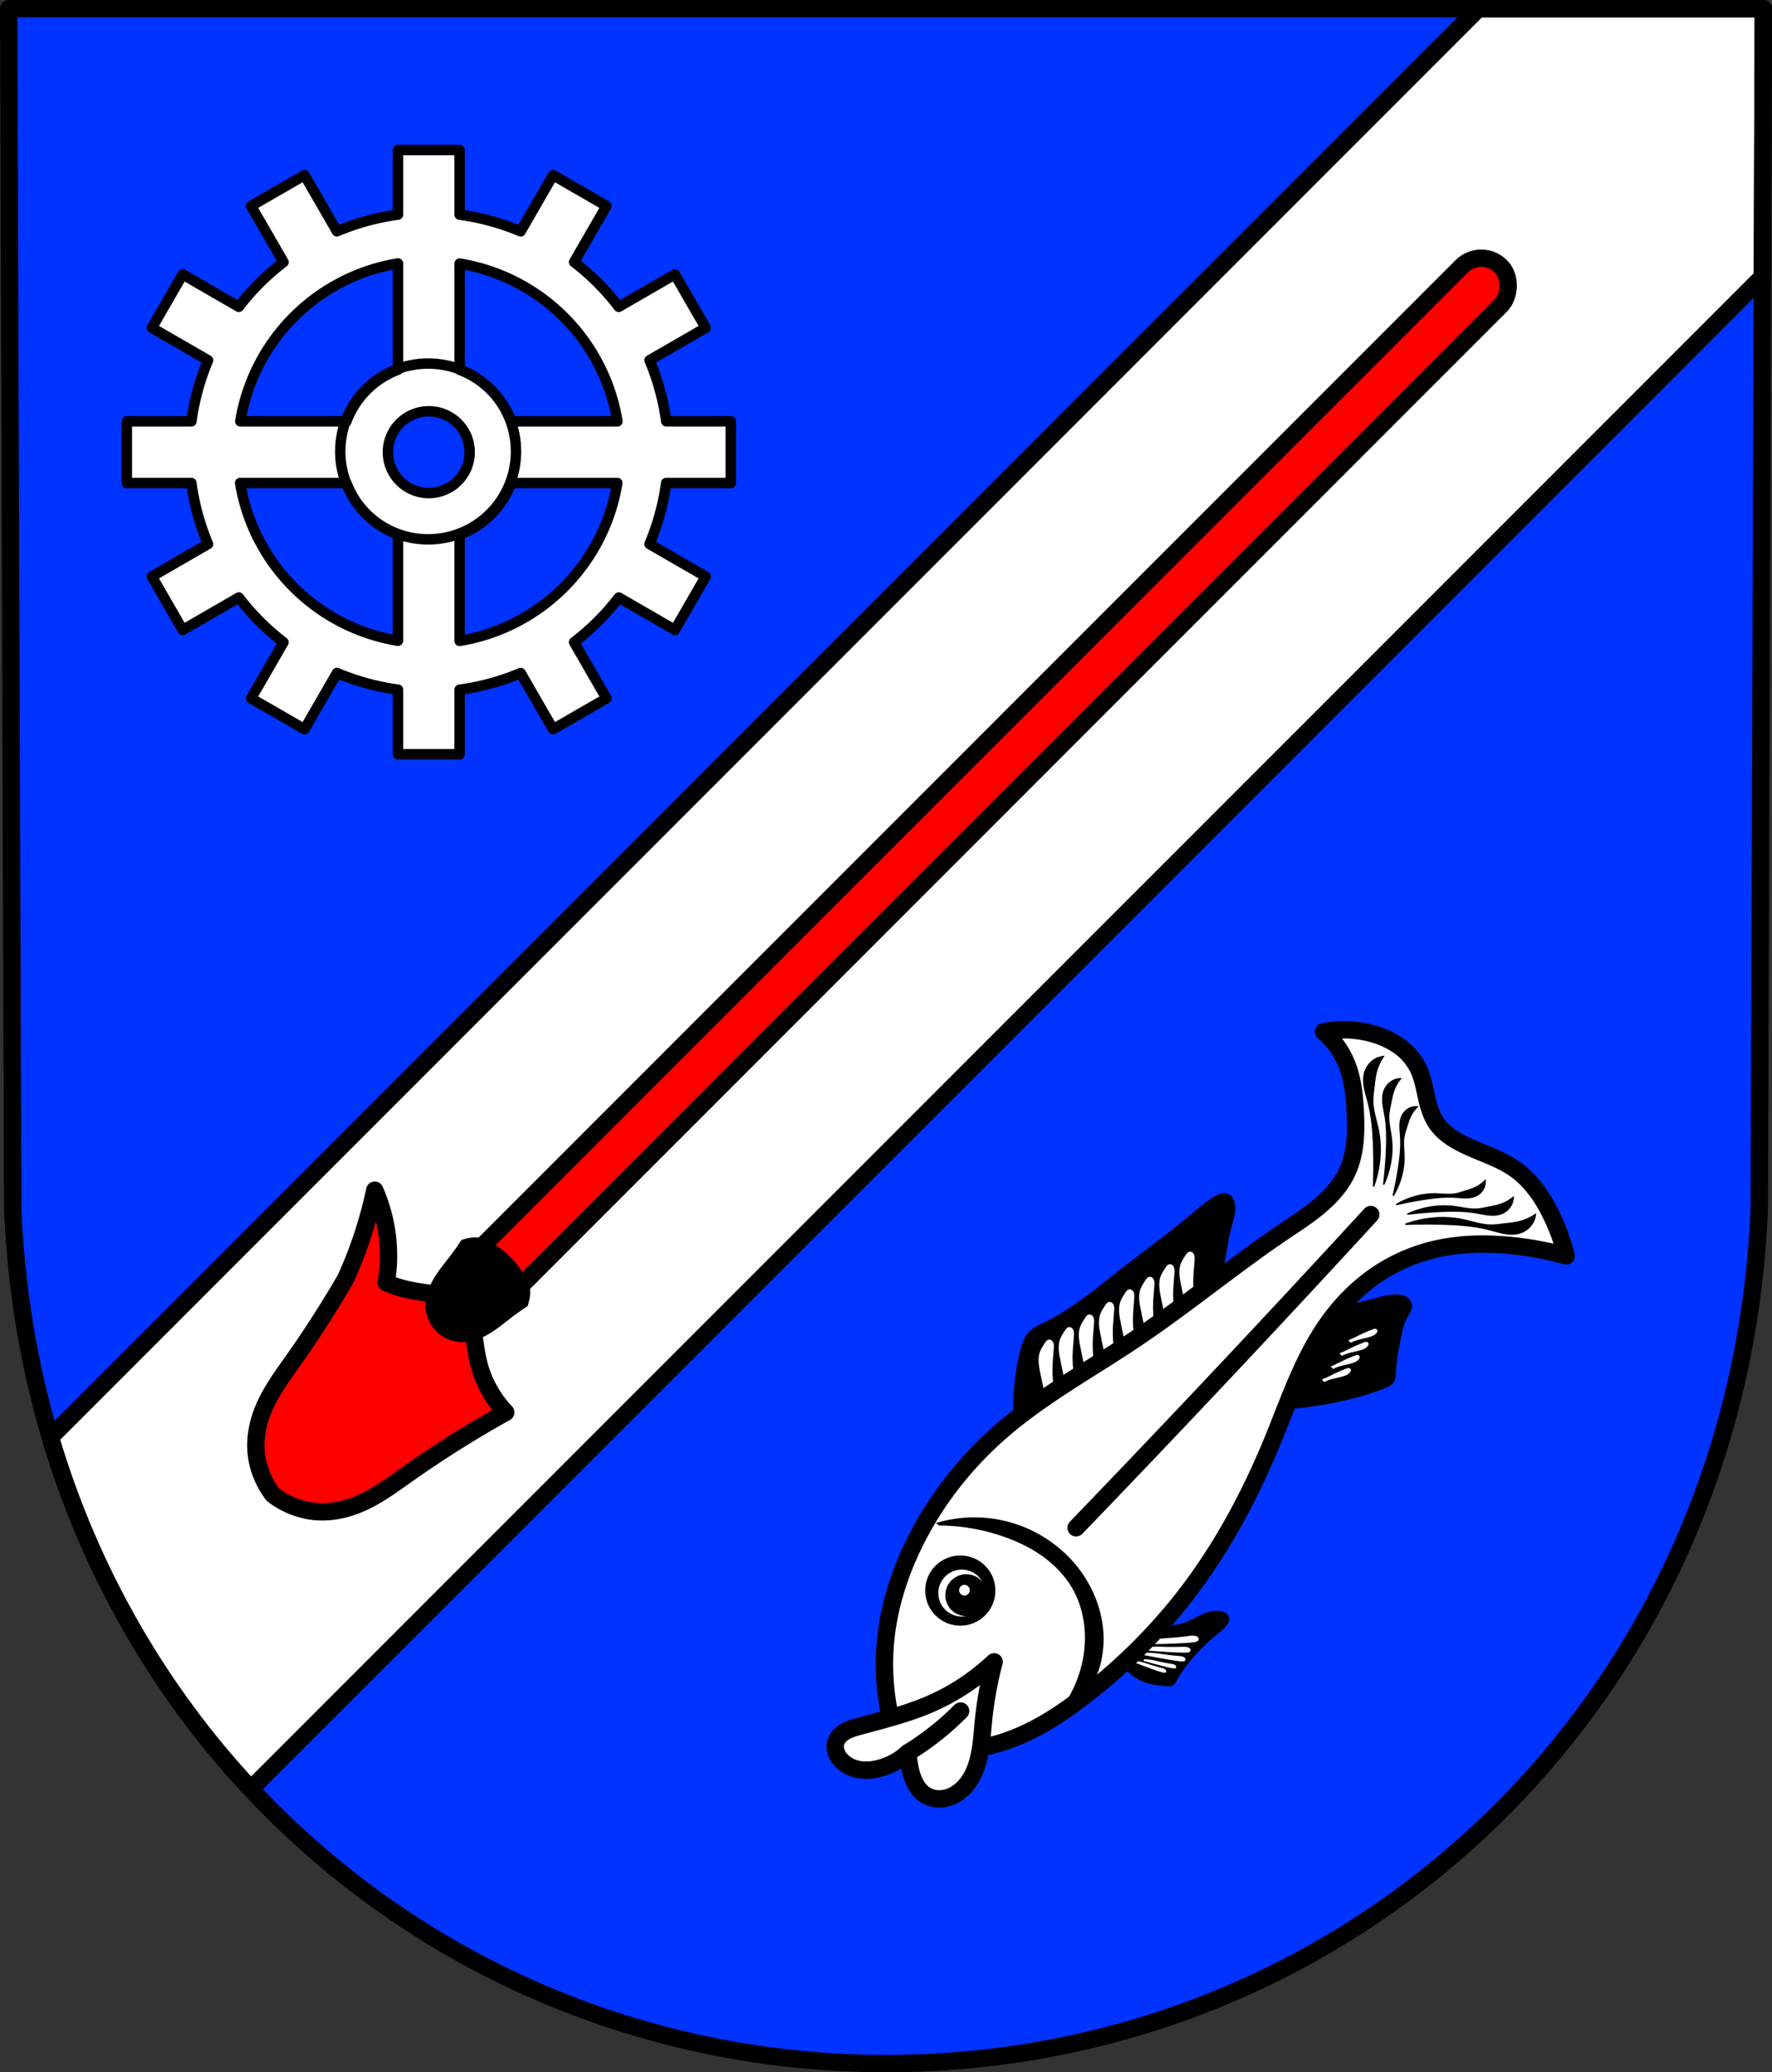 <svg xmlns="http://www.w3.org/2000/svg" width="510.406" height="596.651" viewBox="0 0 135.045 157.864"><rect x="0" y="0" width="135.045" height="157.864" fill="#333333" stroke="none"/><g transform="translate(271.024 -203.602)"><path style="fill:#03f;fill-opacity:1;fill-rule:evenodd;stroke:none;stroke-width:1.323;stroke-linecap:round;stroke-linejoin:round;stroke-miterlimit:4;stroke-dasharray:none;stroke-opacity:1" d="m-136.641 204.263-.306 91.364c-1.488 37.54-30.894 65.156-66.555 65.177-35.629-.046-65.046-27.672-66.555-65.177l-.306-91.364h66.86z"/><path style="opacity:1;fill:#fff;fill-opacity:1;fill-rule:evenodd;stroke:#000;stroke-width:1.323;stroke-linecap:round;stroke-linejoin:round;stroke-miterlimit:4;stroke-dasharray:none;stroke-opacity:1;paint-order:markers fill stroke" d="m-158.355 204.263-108.831 108.832c3.046 10.274 8.34 19.37 15.278 26.792l115.199-115.198.068-20.426z"/><rect style="opacity:1;fill:red;fill-opacity:1;fill-rule:evenodd;stroke:#000;stroke-width:1.323;stroke-linecap:round;stroke-linejoin:round;stroke-miterlimit:4;stroke-dasharray:none;stroke-opacity:1;paint-order:markers fill stroke" width="4.218" height="109.668" x="-49.658" y="-378.748" ry="2.109" rx="2.109" transform="rotate(-135)"/><path style="fill:none;fill-rule:evenodd;stroke:#000;stroke-width:1.323;stroke-linecap:round;stroke-linejoin:round;stroke-miterlimit:4;stroke-dasharray:none;stroke-opacity:1" d="m-136.641 204.263-.306 91.364c-1.488 37.54-30.894 65.156-66.555 65.177-35.629-.046-65.046-27.672-66.555-65.177l-.306-91.364h66.86z"/><path style="fill:red;stroke:#000;stroke-width:1.323;stroke-linecap:round;stroke-linejoin:round;stroke-miterlimit:4;stroke-dasharray:none;stroke-opacity:1;fill-opacity:1" d="M-250.224 317.469a6.446 6.446 0 0 0 2.63 1.193c1.458.283 2.89-.018 4.136-.578 1.245-.56 2.333-1.367 3.433-2.145a83.55 83.55 0 0 1 7.542-4.746 8.505 8.505 0 0 1-1.932-3.288c-.27-.878-.376-1.773-.507-2.662a47.572 47.572 0 0 0-.461-2.615 47.584 47.584 0 0 0-2.615-.46c-.89-.132-1.784-.238-2.662-.508a7.968 7.968 0 0 1-.929-.353c.084-.506.14-1.018.163-1.53a12.385 12.385 0 0 0-1.037-5.506 32.66 32.66 0 0 1-2.222 6.748 83.417 83.417 0 0 1-4.009 6.25c-.778 1.101-1.586 2.189-2.145 3.435-.56 1.245-.862 2.677-.578 4.136.18.924.595 1.838 1.193 2.629z"/><path style="fill:#000;stroke:#000;stroke-width:.265px;stroke-linecap:butt;stroke-linejoin:miter;stroke-opacity:1" d="M-237.675 304.92a2.662 2.662 0 0 0 1.644.779c.754.068 1.506-.193 2.162-.573.656-.38 1.234-.877 1.838-1.335.358-.271.726-.53 1.103-.774.154-.472.261-1.012.087-1.47-.58-1.525-1.936-2.881-3.46-3.461-.46-.174-1-.067-1.471.087-.245.377-.503.745-.774 1.103-.458.604-.955 1.183-1.335 1.838-.38.656-.641 1.408-.573 2.163.056.616.337 1.21.779 1.643z"/><path style="opacity:1;fill:#fff;fill-opacity:1;fill-rule:evenodd;stroke:#000;stroke-width:3;stroke-linecap:round;stroke-linejoin:round;stroke-miterlimit:4;stroke-dasharray:none;stroke-opacity:1;paint-order:markers fill stroke" d="M114.45 43.143v18.554a68.93 68.93 0 0 0-17.55 4.797l-9.324-16.15-15.36 8.867 9.321 16.143a68.93 68.93 0 0 0-12.867 12.84l-16.123-9.31L43.68 94.24l16.162 9.332a68.93 68.93 0 0 0-4.797 17.541H36.479v17.735H55.03a68.93 68.93 0 0 0 4.797 17.55l-16.148 9.325 8.865 15.355 16.142-9.318a68.93 68.93 0 0 0 12.84 12.869l-9.31 16.125 15.36 8.867 9.331-16.164a68.93 68.93 0 0 0 17.541 4.797v18.568h17.735v-18.554a68.93 68.93 0 0 0 17.548-4.797l9.325 16.15 15.359-8.867-9.32-16.143a68.93 68.93 0 0 0 12.869-12.841l16.123 9.308 8.865-15.355-16.162-9.332a68.93 68.93 0 0 0 4.797-17.543h18.566v-17.735h-18.552a68.929 68.929 0 0 0-4.8-17.549l16.151-9.324-8.867-15.355-16.143 9.318a68.93 68.93 0 0 0-12.838-12.867l9.311-16.125-15.36-8.867-9.331 16.164a68.93 68.93 0 0 0-17.541-4.797V43.143h-17.735zm0 32.586v30.56a25.313 25.313 0 0 0-14.786 14.76l-.025.064H69.105c3.812-23.29 22.057-41.552 45.344-45.384zm17.734.042c23.29 3.81 41.553 22.056 45.386 45.342h-30.56a25.313 25.313 0 0 0-12.332-13.717 25.313 25.313 0 0 0-2.399-1.054c-.032-.012-.063-.027-.095-.04v-30.53zm-8.868 42.458a11.754 11.754 0 0 1 11.754 11.753 11.754 11.754 0 0 1-11.754 11.754 11.754 11.754 0 0 1-11.754-11.754 11.754 11.754 0 0 1 11.754-11.753zm-54.254 20.619h30.561a25.313 25.313 0 0 0 12.332 13.72 25.313 25.313 0 0 0 2.4 1.057l.094.037v30.531c-23.291-3.81-41.555-22.057-45.386-45.345zm77.934 0h30.531c-3.81 23.291-22.055 41.556-45.343 45.388v-30.56a25.313 25.313 0 0 0 14.78-14.752l.032-.076z" transform="matrix(.265 0 0 .265 -271.024 203.602)"/><circle style="opacity:1;fill:none;fill-opacity:1;fill-rule:evenodd;stroke:#000;stroke-width:.794;stroke-linecap:round;stroke-linejoin:round;stroke-miterlimit:4;stroke-dasharray:none;stroke-opacity:1;paint-order:markers fill stroke" cx="-238.397" cy="237.993" r="6.697"/><path style="fill:#000;stroke:#000;stroke-width:.5;stroke-linecap:butt;stroke-linejoin:miter;stroke-miterlimit:4;stroke-dasharray:none;stroke-opacity:1" d="M352.326 343.252a3.458 3.458 0 0 0-1.058.086c-.69.161-1.326.496-1.936.857-2.477 1.466-4.644 3.392-6.846 5.246-6.563 5.53-13.557 10.525-20.32 15.809-6.94 5.423-13.722 11.205-21.629 15.082-.936.459-1.887.89-2.775 1.436-.889.545-1.719 1.21-2.323 2.06-.53.746-.869 1.61-1.166 2.477-.88 2.571-1.427 5.247-1.824 7.935a74.19 74.19 0 0 0-.086 21.037l56-35.484a270.48 270.48 0 0 0 4.016-19.293c.445-2.61.852-5.23 1.533-7.79.296-1.111.645-2.211.865-3.34.22-1.13.31-2.302.086-3.43a4.375 4.375 0 0 0-.498-1.377 2.717 2.717 0 0 0-1.03-1.024 2.553 2.553 0 0 0-1.009-.287zm49.108 29.103c-2.098.01-4.145.601-6.172 1.149a164.853 164.853 0 0 1-13.403 3.025l-13.039 28.44c5.513-.372 11-1.14 16.405-2.301 4.396-.944 8.747-2.148 12.916-3.838.46-.186.919-.38 1.343-.637.425-.257.816-.582 1.096-.992.316-.463.478-1.015.557-1.57.078-.555.077-1.118.097-1.678.098-2.68.664-5.32 1.15-7.959.456-2.472.861-5.007 2.044-7.228.33-.62.718-1.21.998-1.854.28-.643.447-1.36.306-2.047a2.656 2.656 0 0 0-.6-1.193 3.39 3.39 0 0 0-1.068-.81c-.807-.4-1.729-.51-2.63-.507zm-51.377 90.932c-.465-.01-.933.03-1.391.108-.917.155-1.801.462-2.654.834-1.707.742-3.301 1.742-5.051 2.375-2.22.801-4.605.983-6.951 1.224-2.95.303-5.89.712-8.81 1.227a4.432 4.432 0 0 1 1.247 2.3c.224 1.132-.004 2.313-.41 3.395-.227.607-.514 1.2-.933 1.695-.42.495-.983.89-1.618 1.018a2.36 2.36 0 0 1-1.937-.483 21.597 21.597 0 0 0 2.62 3.028c1.651 1.58 3.587 2.913 5.772 3.586 1.582.487 3.249.617 4.89.84.403.054.808.115 1.216.105.407-.01.822-.094 1.168-.31.281-.177.505-.433.69-.71.183-.276.33-.575.484-.869.582-1.107 1.284-2.148 2.025-3.156a53.18 53.18 0 0 1 4.252-5.057 54.313 54.313 0 0 1 5.424-5.019c1.018-.817 2.096-1.625 2.752-2.754.163-.28.297-.58.365-.898a1.808 1.808 0 0 0-.039-.961c-.124-.36-.384-.66-.695-.877-.312-.218-.674-.356-1.041-.453a5.89 5.89 0 0 0-1.375-.188z" transform="matrix(.265 0 0 .265 -271.024 203.602)"/><path style="fill:#fff;stroke:none;stroke-width:.4;stroke-linecap:butt;stroke-linejoin:miter;stroke-miterlimit:4;stroke-dasharray:none;stroke-opacity:1" d="M342.133 359.82a.969.969 0 0 0-.26.063 1.337 1.337 0 0 0-.504.367c-.14.156-.254.332-.369.508-.55.838-1.127 1.675-1.459 2.62-.322.917-.4 1.903-.348 2.872.052.97.231 1.927.418 2.879.503 2.559 1.06 5.107 1.67 7.642l2.766-.875a31.137 31.137 0 0 1-.87-8.005c.042-1.873.253-3.739.37-5.608.026-.41.046-.823-.037-1.224-.083-.402-.282-.796-.617-1.032a1.144 1.144 0 0 0-.76-.207zm-5.783 3.616c-.09.009-.177.029-.26.06-.196.075-.364.21-.504.365-.14.156-.256.335-.371.51-.55.838-1.125 1.675-1.457 2.621-.322.916-.401 1.902-.35 2.871.052.97.23 1.925.418 2.877a186.7 186.7 0 0 0 1.67 7.643l2.768-.873a31.148 31.148 0 0 1-.87-8.008c.041-1.872.25-3.736.368-5.606.026-.409.046-.824-.037-1.226-.083-.401-.28-.794-.616-1.03a1.148 1.148 0 0 0-.492-.2 1.063 1.063 0 0 0-.267-.004zm-5.784 3.61c-.089.01-.176.03-.26.061a1.342 1.342 0 0 0-.503.368h-.002c-.14.156-.254.33-.37.505-.55.838-1.124 1.676-1.456 2.622-.322.916-.404 1.903-.352 2.873.052.969.233 1.926.42 2.879a186.74 186.74 0 0 0 1.67 7.642l2.767-.875a31.155 31.155 0 0 1-.87-8.008c.04-1.872.251-3.734.369-5.603.026-.41.046-.825-.036-1.227-.083-.402-.283-.796-.619-1.031a1.137 1.137 0 0 0-.49-.2 1.072 1.072 0 0 0-.268-.005zm-5.785 3.612a.966.966 0 0 0-.26.06 1.341 1.341 0 0 0-.503.368 4.17 4.17 0 0 0-.372.508c-.55.838-1.125 1.675-1.457 2.62-.321.917-.4 1.905-.35 2.874.053.969.232 1.925.419 2.877.503 2.559 1.06 5.109 1.67 7.644l2.767-.877a31.153 31.153 0 0 1-.869-8.007c.041-1.873.25-3.735.367-5.604.027-.41.046-.825-.037-1.226-.083-.402-.281-.794-.617-1.03a1.144 1.144 0 0 0-.758-.207zm-5.783 3.612c-.089.009-.176.03-.26.06a1.339 1.339 0 0 0-.504.367h-.002c-.14.156-.254.333-.369.508-.55.838-1.125 1.675-1.457 2.621-.321.916-.403 1.904-.351 2.873.051.97.232 1.927.42 2.88.503 2.558 1.06 5.104 1.67 7.64l2.765-.873a31.15 31.15 0 0 1-.869-8.008c.04-1.872.25-3.737.367-5.606.027-.409.049-.824-.033-1.226-.083-.402-.281-.794-.617-1.03a1.15 1.15 0 0 0-.76-.206zm-5.787 3.613c-.089.01-.176.029-.26.06-.195.075-.364.21-.504.366v.002c-.14.156-.252.332-.367.507-.55.838-1.127 1.676-1.459 2.621-.322.917-.4 1.902-.348 2.872.052.969.23 1.926.416 2.878a186.573 186.573 0 0 0 1.672 7.643l2.766-.875a31.14 31.14 0 0 1-.87-8.006c.042-1.872.251-3.736.368-5.605.026-.41.047-.827-.037-1.229-.083-.402-.282-.794-.617-1.03a1.15 1.15 0 0 0-.492-.198 1.064 1.064 0 0 0-.268-.006zm-5.783 3.611c-.09.01-.178.03-.262.06-.195.075-.36.212-.5.368s-.258.333-.373.508c-.55.838-1.123 1.675-1.455 2.62-.322.917-.403 1.903-.352 2.872.052.969.233 1.927.42 2.879a186.69 186.69 0 0 0 1.67 7.642l2.766-.875a31.134 31.134 0 0 1-.867-8.005c.04-1.873.25-3.739.367-5.608.026-.41.045-.823-.04-1.225-.082-.401-.279-.795-.615-1.03a1.144 1.144 0 0 0-.492-.2 1.072 1.072 0 0 0-.267-.006zm87.992.477c-.26 0-.508.1-.75.197-1.042.42-2.082.842-3.098 1.322-.875.414-1.732.87-2.613 1.272-.4.182-.804.353-1.213.513l.725.725a9.1 9.1 0 0 1 1.185-.541c1.447-.538 3.008-.7 4.471-1.191.339-.114.674-.247.982-.428.308-.182.588-.414.795-.705.085-.117.156-.247.192-.387a.646.646 0 0 0-.028-.422.594.594 0 0 0-.27-.273.828.828 0 0 0-.378-.082zm-93.777 3.136c-.09.01-.177.03-.26.061-.196.075-.362.21-.502.365-.14.156-.254.333-.37.508-.55.838-1.126 1.675-1.458 2.621-.322.916-.402 1.904-.35 2.873.052.97.233 1.927.42 2.88.503 2.558 1.06 5.106 1.67 7.642l2.766-.877a31.139 31.139 0 0 1-.87-8.006c.041-1.872.25-3.737.368-5.606.026-.409.047-.825-.037-1.226-.084-.402-.282-.794-.618-1.03a1.144 1.144 0 0 0-.492-.199 1.063 1.063 0 0 0-.267-.006zm91.238.63c-.26 0-.51.1-.752.197-1.042.42-2.082.844-3.098 1.324-.875.414-1.732.868-2.613 1.27-.399.18-.803.353-1.211.513l.727.725a9.06 9.06 0 0 1 1.183-.54c1.447-.538 3.007-.702 4.47-1.193a5.14 5.14 0 0 0 .983-.426c.308-.181.59-.415.797-.707.085-.116.156-.247.192-.386a.646.646 0 0 0-.032-.422.588.588 0 0 0-.267-.272.83.83 0 0 0-.38-.084zm-2.537 3.765c-.26 0-.51.1-.752.197-1.042.42-2.084.845-3.1 1.324-.875.414-1.732.868-2.613 1.27-.399.182-.801.354-1.21.514l.726.726c.381-.208.778-.39 1.185-.54 1.447-.54 3.007-.703 4.47-1.194.34-.114.673-.245.981-.426.308-.181.592-.415.8-.707.084-.116.153-.245.189-.385a.646.646 0 0 0-.03-.422.592.592 0 0 0-.27-.271.823.823 0 0 0-.376-.086zm-2.537 3.768c-.26 0-.51.1-.752.197-1.042.42-2.082.844-3.098 1.324-.876.414-1.732.868-2.613 1.27-.4.181-.805.353-1.213.513l.726.725c.382-.208.779-.39 1.186-.541 1.447-.538 3.007-.7 4.47-1.192a5.12 5.12 0 0 0 .981-.425 2.56 2.56 0 0 0 .797-.707c.085-.117.154-.247.19-.387a.645.645 0 0 0-.026-.422.592.592 0 0 0-.271-.271.821.821 0 0 0-.377-.084zm-44.887 76.92c-.335.009-.673.053-1.006.095-1.723.22-3.45.407-5.182.54-1.989.152-3.99.235-5.949.614-.548.107-1.093.235-1.63.387l-.167.897c1.904-.049 3.81-.1 5.713-.155 2.443-.071 4.884-.15 7.32-.343.62-.05 1.245-.105 1.852-.24a2.08 2.08 0 0 0 .399-.122.875.875 0 0 0 .334-.246.699.699 0 0 0 .142-.344.747.747 0 0 0-.05-.37.915.915 0 0 0-.323-.39 1.558 1.558 0 0 0-.463-.212 3.189 3.189 0 0 0-.99-.112zm-10.031 3.16c-.867-.01-1.731.004-2.594.084-.483.044-.964.11-1.441.195l-.221.76c1.649.121 3.298.24 4.947.355 2.116.148 4.234.291 6.356.334.54.011 1.082.014 1.619-.05a1.99 1.99 0 0 0 .353-.071.76.76 0 0 0 .31-.184.6.6 0 0 0 .153-.285.672.672 0 0 0-.01-.324.793.793 0 0 0-.246-.363 1.356 1.356 0 0 0-.383-.225c-.538-.218-1.14-.2-1.722-.183a90.613 90.613 0 0 1-4.522.021c-.866-.02-1.733-.054-2.6-.064zm-2.414 1.76c-.425-.008-.85-.002-1.274.025l-.002.002-.267.642c1.424.268 2.85.533 4.275.795 1.829.337 3.659.669 5.502.914.47.063.94.12 1.414.116.106-.001.214-.005.318-.028a.67.67 0 0 0 .288-.129.527.527 0 0 0 .16-.234c.03-.09.039-.19.023-.283a.691.691 0 0 0-.178-.342 1.174 1.174 0 0 0-.312-.233c-.448-.243-.974-.287-1.483-.33A77.89 77.89 0 0 1 335 475.6c-1.504-.204-3.007-.46-4.525-.49zm-1.4 1.849-.25.494c1.113.302 2.228.603 3.343.9 1.431.382 2.864.758 4.312 1.069.369.079.74.155 1.116.182.084.007.17.01.254-.002a.542.542 0 0 0 .234-.084.428.428 0 0 0 .178-.4.558.558 0 0 0-.121-.282.956.956 0 0 0-.233-.205c-.34-.221-.755-.29-1.156-.356a61.935 61.935 0 0 1-3.102-.584c-1.181-.256-2.36-.554-3.562-.673a11.755 11.755 0 0 0-1.012-.059h-.002zm-2.606.457-.295.467c1.08.406 2.16.81 3.242 1.21 1.388.516 2.777 1.028 4.19 1.473.359.114.722.224 1.093.286.083.015.168.027.252.023a.504.504 0 0 0 .242-.063.423.423 0 0 0 .159-.162.442.442 0 0 0 .054-.22.562.562 0 0 0-.094-.293.91.91 0 0 0-.212-.225c-.319-.252-.725-.358-1.118-.46a61.88 61.88 0 0 1-3.03-.876c-1.153-.366-2.295-.775-3.481-1.008a11.99 11.99 0 0 0-1.002-.152z" transform="matrix(.265 0 0 .265 -271.024 203.602)"/><path style="fill:#fff;stroke:#000;stroke-width:1.323;stroke-linecap:round;stroke-linejoin:round;stroke-miterlimit:4;stroke-dasharray:none;stroke-opacity:1" d="M326.818 329.35a18.747 18.747 0 0 1 5.31-6.556c1.864-1.452 3.995-2.542 6.225-3.32 3.527-1.23 7.312-1.689 11.037-1.41 4.045.301 7.971 1.452 11.95 2.24 4.618.914 9.322 1.341 13.942 2.24 1.102.215 2.202.457 3.321.545 1.119.088 2.268.017 3.318-.378 1.454-.548 2.612-1.668 3.652-2.822.815-.905 1.598-1.866 2.075-2.988a6.482 6.482 0 0 0 .497-2.987 8.058 8.058 0 0 1 2.573 2.822 6.4 6.4 0 0 1 .719 2.02 4.556 4.556 0 0 1-.138 2.129c-.23.71-.654 1.337-1.055 1.966-.4.629-.79 1.286-.937 2.017-.166.827-.009 1.687.25 2.49.457 1.427 1.232 2.756 1.493 4.232.275 1.555-.046 3.162-.58 4.648-.353.98-.799 1.925-1.329 2.821a24.663 24.663 0 0 0-2.655-3.817c-1.092-1.29-2.324-2.473-3.735-3.403a13.448 13.448 0 0 0-4.15-1.825c-1.947-.483-3.997-.509-5.974-.166-3.224.557-6.193 2.056-9.212 3.319-4.173 1.746-8.542 3.071-13.029 3.651-3.576.463-7.21.45-10.788 0-2.342-.293-4.689-.782-6.805-1.825a14.047 14.047 0 0 1-5.975-5.643z" transform="rotate(-45 70.714 971.972)"/><path style="fill:#fff;stroke:#000;stroke-width:1.323;stroke-linecap:round;stroke-linejoin:round;stroke-miterlimit:4;stroke-dasharray:none;stroke-opacity:1" d="M336.444 330.096a17.053 17.053 0 0 1-5.892-1.244c-1.71-.695-3.291-1.662-4.896-2.573-.334-.19-.674-.378-1.047-.469a1.706 1.706 0 0 0-.57-.045c-.191.02-.38.078-.54.182-.167.107-.302.26-.399.434a1.636 1.636 0 0 0-.183.562c-.08.561.088 1.143.402 1.615.314.473.765.843 1.258 1.124.707.402 1.511.632 2.324.663a8.181 8.181 0 0 0-.747.996 4.376 4.376 0 0 0-.518 1.067c-.116.38-.154.788-.063 1.174.074.317.235.612.451.854.217.243.49.434.787.566.595.264 1.278.289 1.915.157.756-.157 1.455-.524 2.09-.963.635-.44 1.214-.954 1.81-1.444a29.434 29.434 0 0 1 3.818-2.656z" transform="rotate(-45 70.714 971.972)"/><circle style="opacity:1;fill:#000;fill-opacity:1;fill-rule:evenodd;stroke:#000;stroke-width:.106;stroke-linecap:round;stroke-linejoin:round;stroke-miterlimit:4;stroke-dasharray:none;stroke-opacity:1;paint-order:markers fill stroke" cx="-369.54" cy="89.752" r="2.622" transform="rotate(-45)"/><path style="opacity:1;fill:#fff;fill-opacity:1;fill-rule:evenodd;stroke:#000;stroke-width:.4;stroke-linecap:round;stroke-linejoin:round;stroke-miterlimit:4;stroke-dasharray:none;stroke-opacity:1;paint-order:markers fill stroke" d="M276.5 451.008a6.946 6.946 0 0 0-4.81 2.033 6.946 6.946 0 0 0 .001 9.824 6.946 6.946 0 0 0 8.45 1.055 5.82 5.82 0 0 1-6.37-1.246 5.82 5.82 0 0 1 .002-8.233 5.82 5.82 0 0 1 8.23 0 5.82 5.82 0 0 1 1.452 2.426 6.946 6.946 0 0 0-1.941-3.826 6.946 6.946 0 0 0-5.014-2.033zm.883 4.385a1.73 1.73 0 0 0-1.248.507 1.73 1.73 0 0 0 0 2.448 1.73 1.73 0 0 0 2.447 0 1.73 1.73 0 0 0 0-2.448 1.73 1.73 0 0 0-1.2-.507z" transform="matrix(.265 0 0 .265 -271.024 203.602)"/><path transform="matrix(.63 -1.011 1.01 .63 -537.953 -2.404)" style="fill:#000;stroke:#020000;stroke-width:.222px;stroke-linecap:butt;stroke-linejoin:miter;stroke-opacity:1" d="M-78.999 384.47a12.978 12.978 0 0 1 1.566 3.845c.216.942.326 1.913.261 2.877-.065.964-.31 1.923-.772 2.772-.76 1.393-2.087 2.434-3.573 2.994a7.976 7.976 0 0 1-4.253.374c.63.391 1.341.648 2.075.749 1.392.191 2.836-.19 4.016-.953 1.618-1.045 2.738-2.784 3.165-4.662a8.406 8.406 0 0 0-.169-4.332 8.406 8.406 0 0 0-2.316-3.665z"/><path style="fill:none;stroke:#000;stroke-width:1.323;stroke-linecap:round;stroke-linejoin:round;stroke-miterlimit:4;stroke-dasharray:none;stroke-opacity:1" d="M-23.385 332.134a1381.456 1381.456 0 0 0 32.75-.994" transform="rotate(-45 -120.865 525.991)"/><path transform="matrix(.586 -.313 .312 .585 -268.743 55.436)" style="fill:#000;stroke:#000;stroke-width:.16;stroke-linecap:butt;stroke-linejoin:miter;stroke-miterlimit:4;stroke-dasharray:none;stroke-opacity:1" d="M-31.792 395.693c1.03.147 2.042.422 3.005.817a11.52 11.52 0 0 1 2.972 1.763c.867.717 1.629 1.579 2.613 2.123.456.253.95.431 1.437.62.549.215 1.094.446 1.665.589.65.161 1.328.206 1.993.13-.21.308-.492.567-.817.751a2.597 2.597 0 0 1-1.829.262c-.564-.126-1.075-.431-1.527-.791-.453-.36-.856-.777-1.282-1.169-1.256-1.155-2.704-2.081-4.18-2.94a61.267 61.267 0 0 0-4.05-2.155z"/><path transform="matrix(.459 -.295 .294 .457 -265.507 105.884)" style="fill:#000;stroke:#000;stroke-width:.194;stroke-linecap:butt;stroke-linejoin:miter;stroke-miterlimit:4;stroke-dasharray:none;stroke-opacity:1" d="M-31.792 395.693c1.03.147 2.042.422 3.005.817a11.52 11.52 0 0 1 2.972 1.763c.867.717 1.629 1.579 2.613 2.123.456.253.95.431 1.437.62.549.215 1.094.446 1.665.589.65.161 1.328.206 1.993.13-.21.308-.492.567-.817.751a2.597 2.597 0 0 1-1.829.262c-.564-.126-1.075-.431-1.527-.791-.453-.36-.856-.777-1.282-1.169-1.256-1.155-2.704-2.081-4.18-2.94a61.267 61.267 0 0 0-4.05-2.155z"/><path transform="matrix(.366 -.294 .292 .363 -268.525 142.387)" style="fill:#000;stroke:#000;stroke-width:.226;stroke-linecap:butt;stroke-linejoin:miter;stroke-miterlimit:4;stroke-dasharray:none;stroke-opacity:1" d="M-31.792 395.693c1.03.147 2.042.422 3.005.817a11.52 11.52 0 0 1 2.972 1.763c.867.717 1.629 1.579 2.613 2.123.456.253.95.431 1.437.62.549.215 1.094.446 1.665.589.65.161 1.328.206 1.993.13-.21.308-.492.567-.817.751a2.597 2.597 0 0 1-1.829.262c-.564-.126-1.075-.431-1.527-.791-.453-.36-.856-.777-1.282-1.169-1.256-1.155-2.704-2.081-4.18-2.94a61.267 61.267 0 0 0-4.05-2.155z"/><path transform="matrix(.313 -.586 -.585 -.312 75.086 398.815)" style="fill:#000;stroke:#000;stroke-width:.16;stroke-linecap:butt;stroke-linejoin:miter;stroke-miterlimit:4;stroke-dasharray:none;stroke-opacity:1" d="M-31.792 395.693c1.03.147 2.042.422 3.005.817a11.52 11.52 0 0 1 2.972 1.763c.867.717 1.629 1.579 2.613 2.123.456.253.95.431 1.437.62.549.215 1.094.446 1.665.589.65.161 1.328.206 1.993.13-.21.308-.492.567-.817.751a2.597 2.597 0 0 1-1.829.262c-.564-.126-1.075-.431-1.527-.791-.453-.36-.856-.777-1.282-1.169-1.256-1.155-2.704-2.081-4.18-2.94a61.267 61.267 0 0 0-4.05-2.155z"/><path transform="matrix(.295 -.459 -.457 -.294 24.638 395.579)" style="fill:#000;stroke:#000;stroke-width:.194;stroke-linecap:butt;stroke-linejoin:miter;stroke-miterlimit:4;stroke-dasharray:none;stroke-opacity:1" d="M-31.792 395.693c1.03.147 2.042.422 3.005.817a11.52 11.52 0 0 1 2.972 1.763c.867.717 1.629 1.579 2.613 2.123.456.253.95.431 1.437.62.549.215 1.094.446 1.665.589.65.161 1.328.206 1.993.13-.21.308-.492.567-.817.751a2.597 2.597 0 0 1-1.829.262c-.564-.126-1.075-.431-1.527-.791-.453-.36-.856-.777-1.282-1.169-1.256-1.155-2.704-2.081-4.18-2.94a61.267 61.267 0 0 0-4.05-2.155z"/><path transform="matrix(.294 -.366 -.363 -.292 -11.865 398.597)" style="fill:#000;stroke:#000;stroke-width:.226;stroke-linecap:butt;stroke-linejoin:miter;stroke-miterlimit:4;stroke-dasharray:none;stroke-opacity:1" d="M-31.792 395.693c1.03.147 2.042.422 3.005.817a11.52 11.52 0 0 1 2.972 1.763c.867.717 1.629 1.579 2.613 2.123.456.253.95.431 1.437.62.549.215 1.094.446 1.665.589.65.161 1.328.206 1.993.13-.21.308-.492.567-.817.751a2.597 2.597 0 0 1-1.829.262c-.564-.126-1.075-.431-1.527-.791-.453-.36-.856-.777-1.282-1.169-1.256-1.155-2.704-2.081-4.18-2.94a61.267 61.267 0 0 0-4.05-2.155z"/><path transform="translate(144.478 .07)" style="fill:none;stroke:#000;stroke-width:1.323;stroke-linecap:round;stroke-linejoin:round;stroke-miterlimit:4;stroke-dasharray:none;stroke-opacity:1" d="M-346.311 337.053a21.566 21.566 0 0 0 4.019-3.178"/></g></svg>